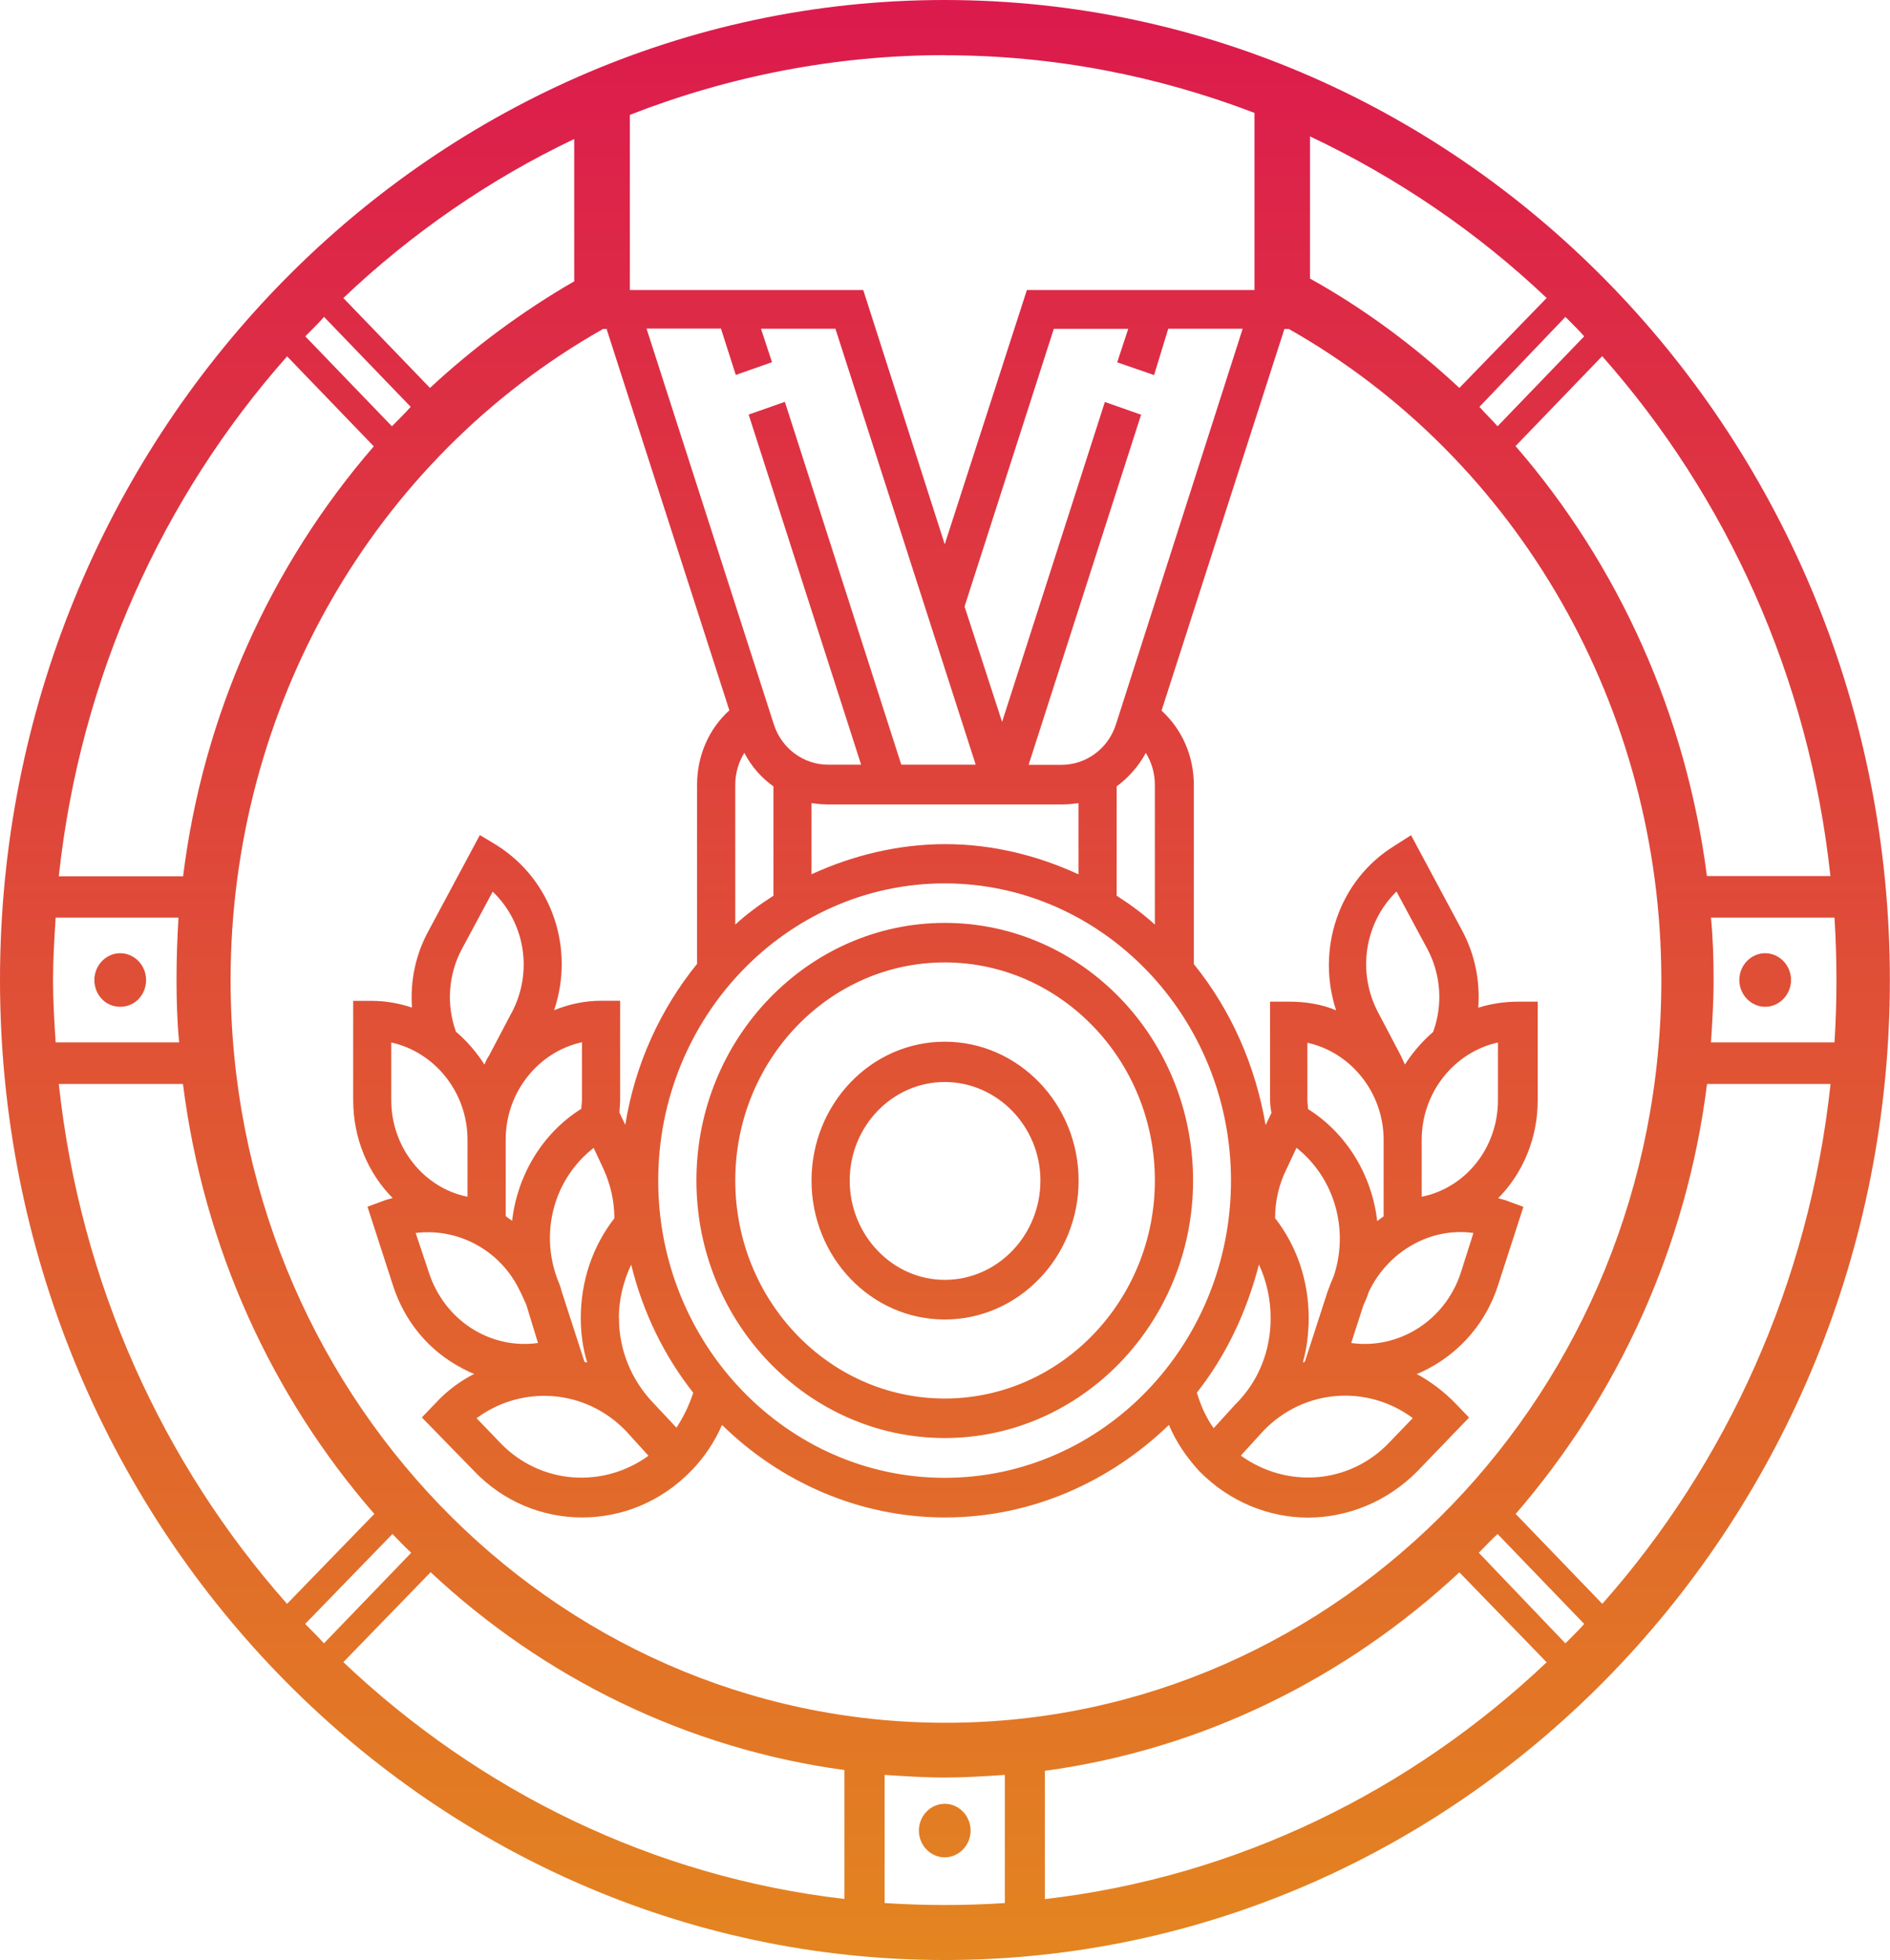 <?xml version="1.0" encoding="UTF-8"?>
<svg id="Capa_2" data-name="Capa 2" xmlns="http://www.w3.org/2000/svg" xmlns:xlink="http://www.w3.org/1999/xlink" viewBox="0 0 144 149.3">
  <defs>
    <style>
      .cls-1 {
        fill: url(#Degradado_sin_nombre_107);
        fill-rule: evenodd;
      }
    </style>
    <linearGradient id="Degradado_sin_nombre_107" data-name="Degradado sin nombre 107" x1="72" y1="149.3" x2="72" y2="0" gradientUnits="userSpaceOnUse">
      <stop offset="0" stop-color="#e38520"/>
      <stop offset=".11" stop-color="#e27825"/>
      <stop offset="1" stop-color="#dc1a4d"/>
    </linearGradient>
  </defs>
  <g id="Capa_1-2" data-name="Capa 1">
    <path class="cls-1" d="m71.97,0C32.32,0,0,33.47,0,74.65s32.32,74.65,71.97,74.65,72.02-33.47,72.02-74.65S111.68,0,71.97,0h0Zm67.49,66.73h-9.41c-1.58-12.26-6.7-23.66-14.58-32.75l6.6-6.85c9.46,10.68,15.76,24.42,17.39,39.6h0ZM46.21,25.04l9.36,29.07c-1.58,1.43-2.46,3.47-2.46,5.67v13.64c-2.81,3.47-4.73,7.66-5.47,12.26l-.44-.92c0-.31.05-.61.05-.97v-7.56h-1.43c-1.28,0-2.46.26-3.6.72,1.58-4.7-.15-9.91-4.38-12.57l-1.28-.77-3.89,7.26c-.99,1.79-1.43,3.83-1.28,5.88-.94-.31-1.97-.51-3.05-.51h-1.43v7.56c0,2.91,1.13,5.57,3.01,7.46-.2.05-.39.1-.54.15l-1.38.51,1.92,5.93c.89,2.81,2.76,5.06,5.32,6.39.3.15.59.31.89.41-1.08.56-2.07,1.28-2.96,2.25l-1.03,1.07,3.94,4.04c2.27,2.4,5.27,3.58,8.28,3.58s6.01-1.18,8.33-3.58c.99-1.02,1.77-2.2,2.32-3.47,4.43,4.34,10.44,7.05,17,7.05s12.56-2.71,17.05-7.05c.54,1.28,1.33,2.45,2.32,3.53,2.32,2.35,5.32,3.53,8.28,3.53s6.01-1.18,8.33-3.53l3.94-4.09-1.03-1.07c-.89-.92-1.92-1.69-2.96-2.25.3-.1.59-.26.89-.41,2.51-1.33,4.43-3.58,5.32-6.39l1.92-5.93-1.38-.51c-.2-.05-.34-.1-.54-.15,1.87-1.89,3.01-4.55,3.01-7.46v-7.51h-1.48c-1.03,0-2.07.15-3.05.46.15-2.04-.25-4.04-1.23-5.88l-3.89-7.26-1.28.82c-4.24,2.61-5.96,7.87-4.43,12.52-1.08-.46-2.32-.66-3.55-.66h-1.48v7.51c0,.36.05.66.1.97l-.44.92c-.79-4.6-2.66-8.79-5.47-12.26v-13.64c0-2.2-.89-4.24-2.46-5.67l9.36-29.07h.34c17.49,9.91,28.38,28.92,28.38,49.61,0,31.22-24.43,56.56-54.53,56.56s-54.48-25.34-54.48-56.56c0-20.69,10.84-39.7,28.38-49.61h.34Zm11.77,0h5.67l10.69,33.21h-5.67l-8.87-27.64-2.76.97,8.57,26.67h-2.51c-1.87,0-3.55-1.23-4.14-3.07l-9.7-30.15h5.67l1.13,3.53,2.76-.97-.84-2.55h0Zm29.95,3.53l1.08-3.53h5.67l-9.66,30.15c-.59,1.84-2.27,3.07-4.14,3.07h-2.51l8.57-26.67-2.76-.97-7.83,24.37-2.86-8.79,6.8-21.15h5.67l-.84,2.55,2.81.97h0Zm20.39,62.59v-4.34c0-3.63,2.51-6.69,5.81-7.41v4.39c0,3.63-2.46,6.69-5.81,7.36h0Zm3.94,2.76l-.94,2.96c-1.18,3.73-4.78,5.93-8.37,5.42l.94-2.91c.15-.31.3-.66.39-.97,1.48-3.12,4.73-4.96,7.98-4.5h0Zm-3.05-15.33c-.84.72-1.58,1.58-2.17,2.5-.1-.2-.2-.46-.3-.66l-1.72-3.27c-1.67-3.12-1.03-6.9,1.38-9.25l2.36,4.39c1.03,1.94,1.18,4.24.44,6.28h0Zm-3.79,8.23v5.83c-.15.1-.34.26-.49.36-.39-3.42-2.27-6.64-5.27-8.53,0-.2-.05-.46-.05-.66v-4.39c3.3.72,5.81,3.78,5.81,7.41h0Zm-3.84,10.47c-.15.36-.3.72-.44,1.12l-1.72,5.31c-.05.05-.1.05-.15.05.3-1.07.44-2.2.44-3.37,0-2.81-.89-5.47-2.56-7.61,0-1.33.3-2.61.89-3.78l.74-1.58c2.91,2.3,4.04,6.28,2.81,9.86h0Zm6.06,10.73l-1.77,1.84c-3.05,3.22-7.83,3.53-11.33,1.02l1.72-1.89c3.1-3.22,7.93-3.53,11.38-.97h0Zm-13.45-1.12l-1.72,1.89c-.59-.82-.99-1.74-1.28-2.71,2.22-2.81,3.79-6.13,4.73-9.76.59,1.28.89,2.66.89,4.09,0,2.45-.89,4.75-2.61,6.49h0Zm-22.22,5.67c-12.02,0-21.82-10.17-21.82-22.64s9.8-22.64,21.82-22.64,21.82,10.17,21.82,22.64-9.75,22.64-21.82,22.64h0Zm-27.24-8.79s-.15,0-.2-.05l-1.72-5.31c-.1-.41-.25-.77-.39-1.12-1.28-3.58-.15-7.56,2.81-9.86l.74,1.58c.54,1.18.84,2.45.84,3.78-1.67,2.15-2.56,4.8-2.56,7.61,0,1.12.15,2.3.49,3.37h0Zm-.39-19.98c0,.2-.05.46-.05.66-3.01,1.89-4.88,5.11-5.27,8.53-.15-.1-.3-.2-.49-.36v-5.83c0-3.63,2.51-6.69,5.81-7.41v4.39h0Zm-5.37-6.64l-1.72,3.27c-.15.2-.25.46-.34.66-.59-.92-1.33-1.79-2.17-2.5-.74-2.04-.59-4.34.44-6.28l2.36-4.39c2.46,2.35,3.1,6.13,1.43,9.25h0Zm-3.35,9.66v4.34c-3.3-.66-5.81-3.73-5.81-7.36v-4.39c3.3.72,5.81,3.78,5.81,7.41h0Zm4.04,11.6c.15.31.3.66.44.97l.89,2.91c-3.6.51-7.14-1.69-8.33-5.42l-.99-2.96c3.3-.41,6.55,1.38,7.98,4.5h0Zm8.03,10.58l1.72,1.89c-3.45,2.5-8.23,2.2-11.28-.97l-1.82-1.89c3.45-2.55,8.28-2.25,11.38.97h0Zm-.54-8.58c0-1.43.34-2.81.94-4.09.89,3.63,2.51,6.95,4.73,9.76-.3.92-.74,1.84-1.28,2.66l-1.77-1.89c-1.67-1.74-2.61-4.04-2.61-6.44h0Zm8.87-29.99v-10.63c0-.92.25-1.74.69-2.45.54,1.02,1.28,1.89,2.22,2.55v8.33c-1.03.66-2.02,1.38-2.91,2.2h0Zm5.81-3.83v-5.42c.39.05.84.1,1.28.1h17.78c.44,0,.89-.05,1.28-.1v5.42c-3.1-1.43-6.55-2.3-10.15-2.3s-7.09.87-10.2,2.3h0Zm26.16,3.83c-.89-.82-1.87-1.53-2.91-2.2v-8.33c.89-.66,1.67-1.53,2.22-2.55.44.72.69,1.53.69,2.45v10.63h0Zm32.71-44.81l-6.6,6.85c-.44-.51-.94-.97-1.38-1.48l6.55-6.85c.49.51.99.97,1.43,1.48h0Zm-20.89-15.23c6.6,3.12,12.71,7.26,18.03,12.31l-6.65,6.85c-3.4-3.17-7.24-6.03-11.38-8.33h0v-10.83h0Zm-27.83-6.18c8.33,0,16.26,1.58,23.6,4.39v13.49h-17.34l-6.26,19.37-6.21-19.37h-17.78v-13.34c7.44-2.91,15.57-4.55,23.99-4.55h0Zm-28.23,6.39v10.83c-3.99,2.3-7.69,5.06-10.99,8.12l-6.6-6.85c5.17-4.91,11.13-9.04,17.59-12.11h0Zm-19.06,13.54l6.6,6.85c-.44.51-.94.97-1.43,1.48l-6.6-6.85c.49-.51.99-.97,1.43-1.48h0Zm-2.81,3.01l6.6,6.85c-7.88,9.1-13.01,20.49-14.53,32.75H4.48c1.63-15.18,7.93-28.92,17.39-39.6h0ZM4.04,74.65c0-1.58.1-3.17.2-4.75h9.36c-.1,1.58-.15,3.17-.15,4.75s.05,3.22.2,4.75H4.24c-.1-1.53-.2-3.17-.2-4.75h0Zm.44,7.92h9.46c1.58,12.52,6.8,23.81,14.58,32.75l-6.65,6.85c-9.46-10.68-15.76-24.42-17.39-39.6h0Zm18.77,41.13l6.65-6.85c.44.46.94.97,1.43,1.43l-6.65,6.9c-.44-.51-.94-.97-1.43-1.48h0Zm41.09,20.95c-14.63-1.69-27.83-8.23-38.18-18.04l6.65-6.85c8.57,8.02,19.51,13.44,31.53,15.07v9.81h0Zm12.22.31c-1.48.1-3.01.15-4.58.15s-3.05-.05-4.58-.15v-9.76c1.53.1,3.05.2,4.58.2s3.1-.1,4.58-.2v9.76h0Zm3.05-.31v-9.76c12.07-1.64,22.96-7.1,31.58-15.12l6.65,6.85c-10.35,9.81-23.6,16.35-38.23,18.04h0Zm39.66-19.47l-6.6-6.9c.44-.46.94-.97,1.43-1.43l6.6,6.85c-.44.51-.94.97-1.43,1.48h0Zm2.81-3.01l-6.6-6.85c7.73-8.94,13.01-20.23,14.58-32.75h9.41c-1.63,15.18-7.93,28.92-17.39,39.6h0Zm8.28-42.77c.1-1.53.2-3.12.2-4.75s-.05-3.17-.2-4.75h9.41c.1,1.58.15,3.17.15,4.75s-.05,3.22-.15,4.75h-9.41Zm-58.38-9.1c-10.39,0-18.92,8.79-18.92,19.62s8.52,19.62,18.92,19.62,18.92-8.79,18.92-19.62-8.47-19.62-18.92-19.62h0Zm0,36.23c-8.82,0-15.96-7.46-15.96-16.61s7.14-16.61,15.96-16.61,16.01,7.46,16.01,16.61-7.19,16.61-16.01,16.61h0Zm0-27.18c-5.62,0-10.15,4.75-10.15,10.58s4.53,10.58,10.15,10.58,10.2-4.75,10.2-10.58-4.58-10.58-10.2-10.58h0Zm0,18.14c-3.99,0-7.24-3.42-7.24-7.56s3.25-7.51,7.24-7.51,7.29,3.37,7.29,7.51-3.25,7.56-7.29,7.56h0Zm1.97,41.95c0,1.12-.89,2.04-1.97,2.04s-1.97-.92-1.97-2.04.89-2.04,1.97-2.04,1.97.92,1.97,2.04h0Zm62.51-64.79c0,1.12-.89,2.04-1.97,2.04s-1.97-.92-1.97-2.04.89-2.04,1.97-2.04,1.97.92,1.97,2.04h0Zm-125.33,0c0,1.12-.84,2.04-1.97,2.04s-1.97-.92-1.97-2.04.89-2.04,1.97-2.04,1.97.92,1.97,2.04h0Z"/>
  </g>
</svg>